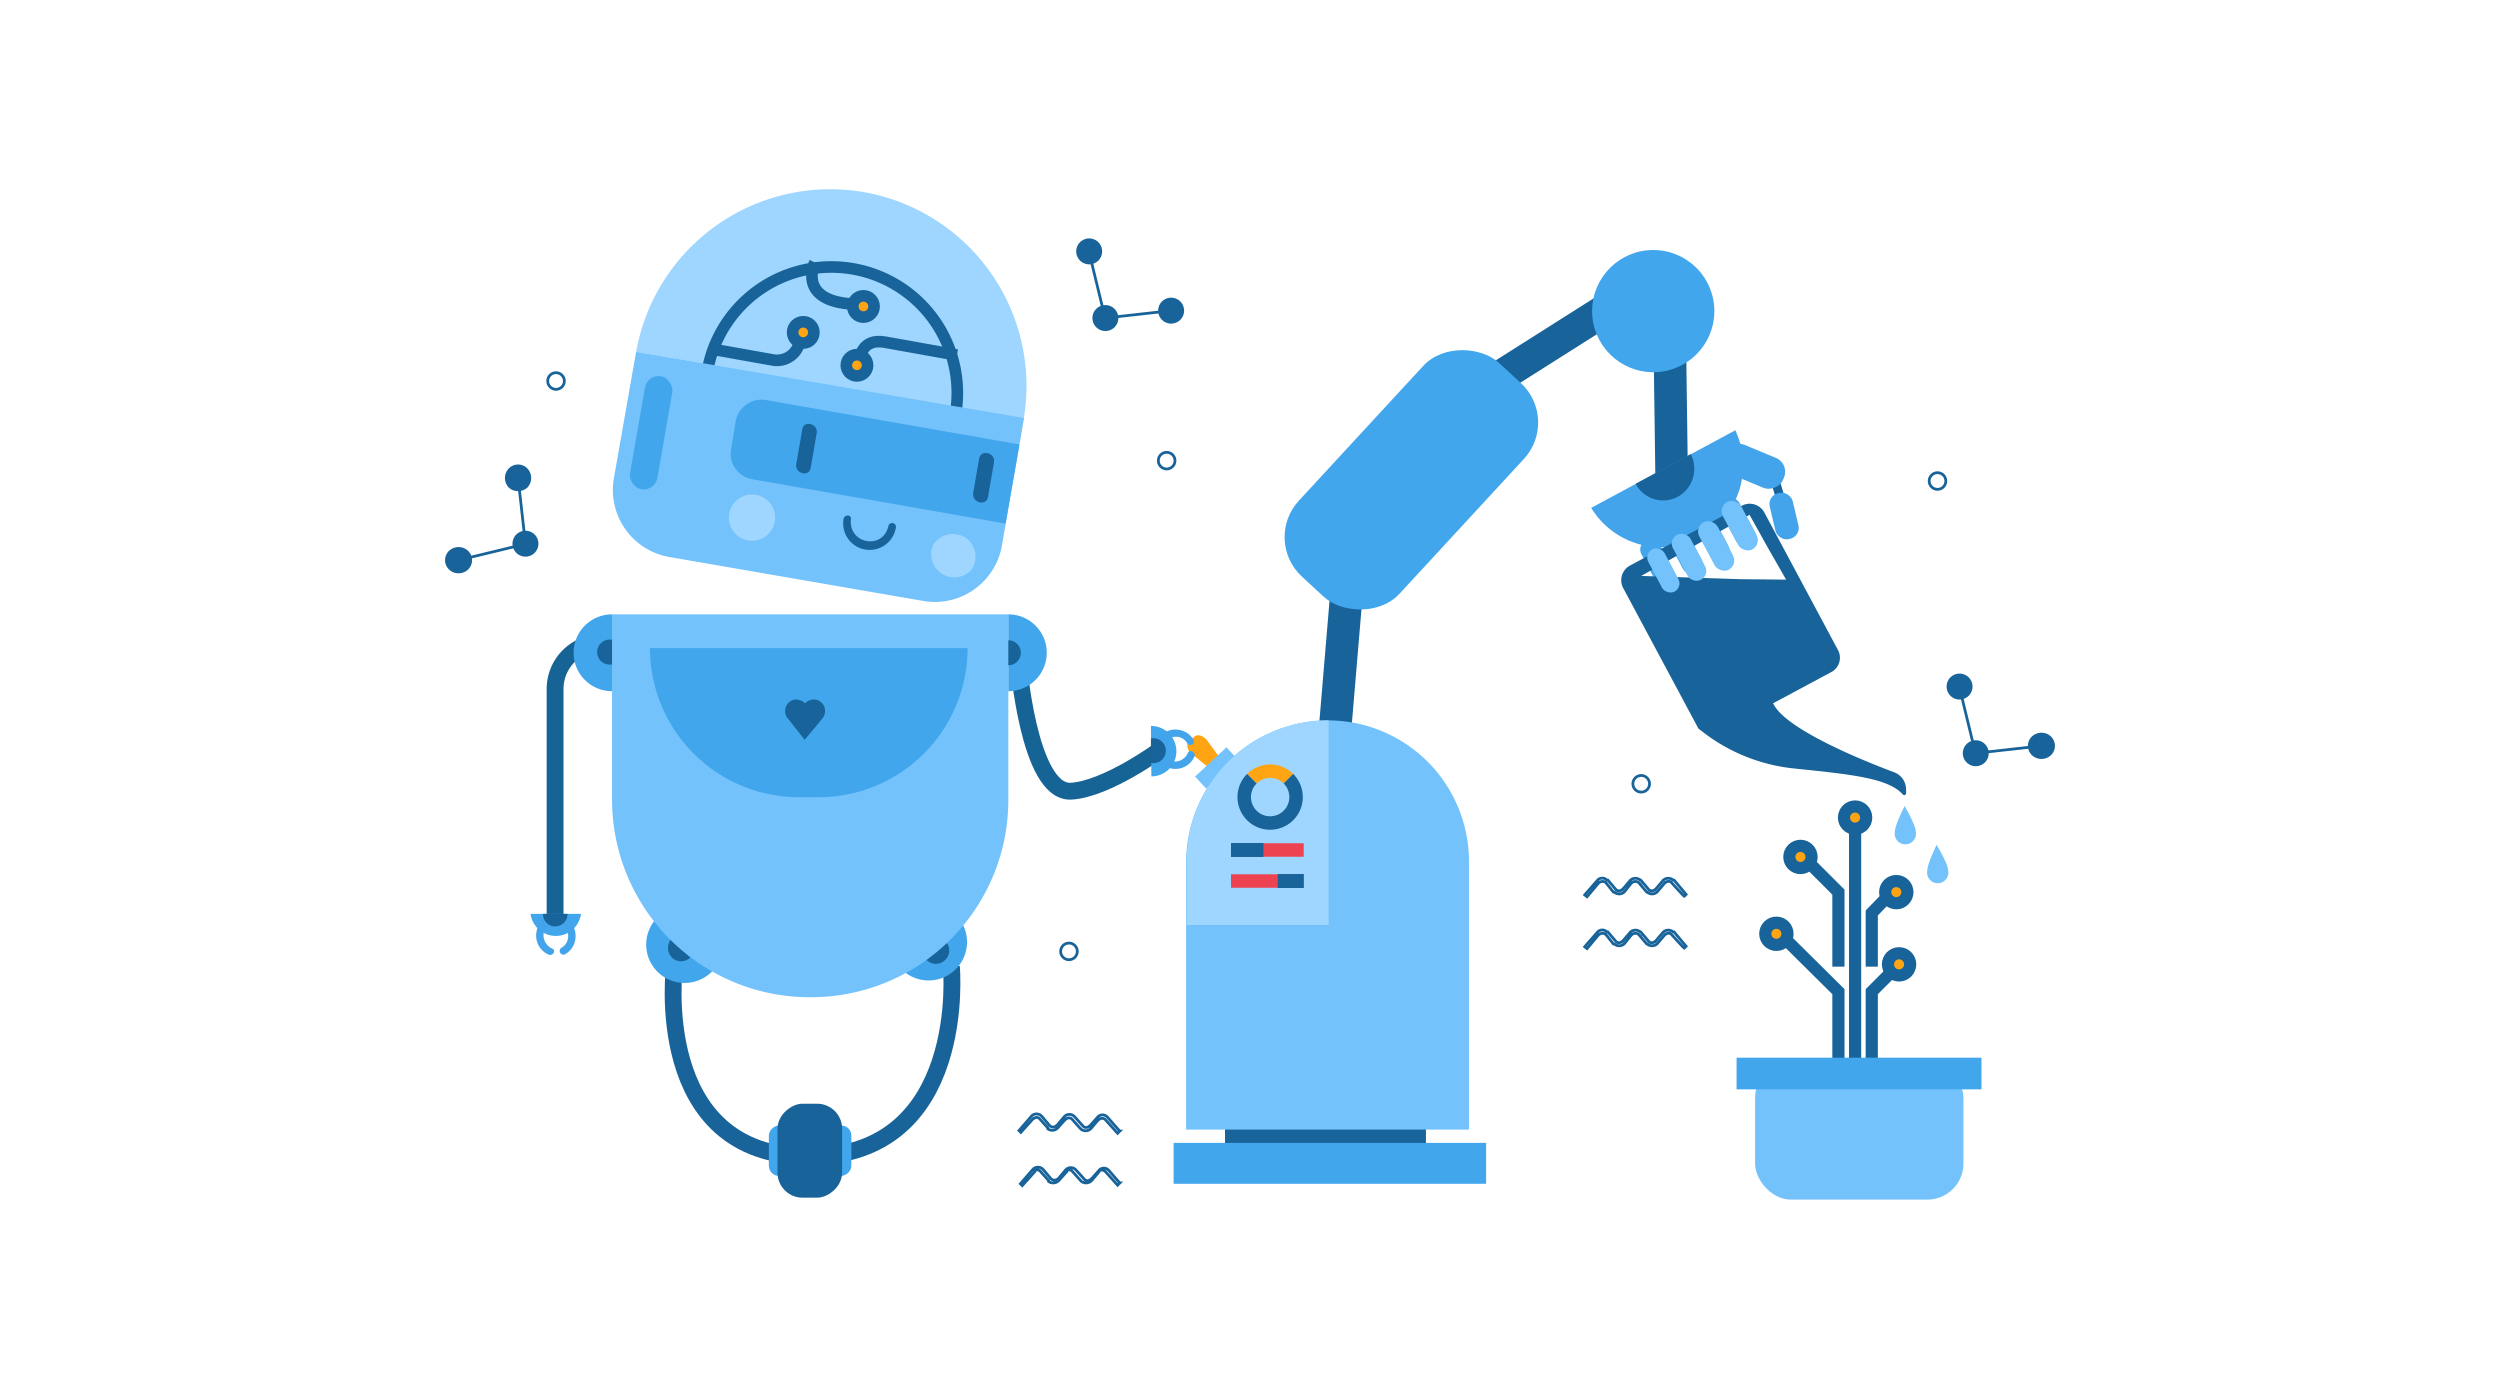 <svg id="Layer_1" data-name="Layer 1" xmlns="http://www.w3.org/2000/svg" viewBox="0 0 540 300"><defs><style>.cls-1,.cls-11,.cls-13,.cls-14,.cls-15,.cls-16,.cls-17,.cls-2,.cls-20,.cls-8,.cls-9{fill:none;}.cls-1,.cls-11,.cls-12,.cls-14,.cls-16,.cls-17,.cls-18,.cls-19,.cls-2,.cls-20,.cls-9{stroke:#186399;}.cls-1,.cls-11,.cls-12,.cls-13,.cls-14,.cls-15,.cls-16,.cls-17,.cls-18,.cls-19,.cls-2,.cls-20,.cls-8,.cls-9{stroke-miterlimit:10;}.cls-1{stroke-width:7.03px;}.cls-2{stroke-width:6.92px;}.cls-19,.cls-3{fill:#186399;}.cls-4{fill:#73c2fb;}.cls-5{fill:#42a6ed;}.cls-6{fill:#44a4eb;}.cls-12,.cls-18,.cls-7{fill:#ffa514;}.cls-8{stroke:#166395;}.cls-8,.cls-9{stroke-width:3.64px;}.cls-10{fill:#9ed6ff;}.cls-11,.cls-12{stroke-width:2.51px;}.cls-13{stroke:#ffa514;}.cls-13,.cls-14,.cls-15{stroke-width:2.91px;}.cls-15{stroke:#ed4250;}.cls-16{stroke-width:3.01px;}.cls-17,.cls-18{stroke-width:2.63px;}.cls-19,.cls-20{stroke-width:0.6px;}</style></defs><title>AI</title><line class="cls-1" x1="287.9" y1="163.1" x2="293" y2="102.5"/><line class="cls-2" x1="353.6" y1="62.6" x2="322.5" y2="82.3"/><line class="cls-1" x1="361.2" y1="112.4" x2="360.7" y2="75.5"/><rect class="cls-3" x="264.5" y="238.5" width="43.4" height="9.84" transform="translate(572.5 486.8) rotate(-180)"/><path class="cls-4" d="M256.2,155.6h61.1a0,0,0,0,1,0,0v57.8A30.7,30.7,0,0,1,286.7,244h0a30.5,30.5,0,0,1-30.5-30.5v-58A0,0,0,0,1,256.2,155.6Z" transform="translate(573.5 399.6) rotate(-180)"/><rect class="cls-4" x="379.1" y="229.3" width="45" height="29.82" rx="7.8" ry="7.8"/><rect class="cls-5" x="273.4" y="88.8" width="62.8" height="29.61" rx="11.6" ry="11.6" transform="translate(587.7 -50.1) rotate(132.7)"/><rect class="cls-3" x="382.5" y="99.1" width="1.9" height="9.68" transform="translate(780.5 92.3) rotate(163.2)"/><rect class="cls-5" x="373.1" y="106.7" width="4.5" height="11.61" rx="2.3" ry="2.3" transform="translate(759.6 35.9) rotate(152)"/><rect class="cls-5" x="367.4" y="109.7" width="4.5" height="11.61" rx="2.3" ry="2.3" transform="translate(750.3 44.3) rotate(152)"/><rect class="cls-5" x="361.7" y="112.8" width="4.5" height="11.61" rx="2.3" ry="2.3" transform="translate(740.9 52.6) rotate(152)"/><rect class="cls-5" x="356" y="115.8" width="4.5" height="11.61" rx="2.3" ry="2.3" transform="translate(731.6 61) rotate(152)"/><rect class="cls-6" x="375.1" y="93.6" width="7" height="13.9" rx="3.2" ry="3.2" transform="translate(140.5 411.6) rotate(-67.4)"/><rect class="cls-6" x="382.8" y="106.4" width="5.1" height="10.19" rx="2.4" ry="2.4" transform="translate(-15.3 91.6) rotate(-13.3)"/><path class="cls-6" d="M343.7,109.7a17.7,17.7,0,0,0,31.2-16.6v-.2"/><path class="cls-3" d="M353.3,104.5a6.7,6.7,0,0,0,9.1,2.8,6.9,6.9,0,0,0,2.8-9.2h0"/><path class="cls-3" d="M411.7,171.4a5.7,5.7,0,0,0-.1-1.8,3.9,3.9,0,0,0-2.5-2.8c-5.6-2.1-23.6-9.2-26.1-14.9l12.5-6.7a3.5,3.5,0,0,0,1.5-4.8l-15.9-29.7a3.6,3.6,0,0,0-4.8-1.5l-24.3,13a3.6,3.6,0,0,0-1.4,4.8l15.9,29.7.3.6.2.2.3.2h0a38.6,38.6,0,0,0,20.3,8.3c12.6,1.3,20.4,2.1,23.5,5.7A.4.4,0,0,0,411.7,171.4Zm-35.9-46.3-21.3-.7,15-8.5,8.4-4.7,3.9,7,4,7Z"/><rect class="cls-4" x="373.5" y="107.4" width="4.5" height="11.61" rx="2.3" ry="2.3" transform="translate(760.7 37.1) rotate(152)"/><rect class="cls-4" x="368.5" y="111.9" width="4.5" height="11.61" rx="2.3" ry="2.3" transform="translate(753.3 47.8) rotate(152)"/><rect class="cls-4" x="362.7" y="114.7" width="4.3" height="10.97" rx="2.1" ry="2.1" transform="translate(743.4 55.2) rotate(152)"/><rect class="cls-4" x="357.3" y="117.9" width="4" height="10.32" rx="2" ry="2" transform="translate(734.3 63.2) rotate(152)"/><circle class="cls-5" cx="357.1" cy="67.2" r="13.2"/><rect class="cls-5" x="253.5" y="246.9" width="67.5" height="8.84" transform="translate(574.5 502.6) rotate(-180)"/><path class="cls-7" d="M264,164.4l-3.2-4.4c-.8-1.1-2.1-1.5-2.8-.9l-1.1.9c-.8.7-.5,2.1.6,2.9l4.3,3.5a1.7,1.7,0,0,0,2.4.2h0C264.7,166.1,264.6,165.2,264,164.4Z"/><path class="cls-4" d="M411.4,174.1s-2.1,4.1-2.1,5.5a2.3,2.3,0,1,0,4.5,0C413.8,178.2,411.4,174.1,411.4,174.1Z"/><path class="cls-4" d="M418.3,182.5s-2,4.1-2,5.5a2.3,2.3,0,1,0,4.5,0C420.8,186.6,418.3,182.5,418.3,182.5Z"/><rect class="cls-4" x="258.9" y="164.6" width="9.3" height="3.55" transform="matrix(0.73, -0.68, 0.68, 0.73, -42.8, 223.64)"/><path class="cls-8" d="M219.9,142.4s2.2,28.9,11.4,28.5c7.7-.4,19.4-9,19.4-9"/><path class="cls-9" d="M145.7,208.5s-5.4,41.3,29.1,41.3,30.7-41,30.7-41"/><rect class="cls-5" x="162.8" y="246.3" width="10.9" height="4.43" rx="2.2" ry="2.2" transform="translate(416.8 80.3) rotate(90)"/><rect class="cls-5" x="176.2" y="246.3" width="10.9" height="4.43" rx="2.2" ry="2.2" transform="translate(430.2 66.9) rotate(90)"/><rect class="cls-3" x="164.7" y="241.6" width="20.3" height="13.96" rx="5.4" ry="5.4" transform="translate(423.5 73.7) rotate(90)"/><path class="cls-10" d="M137.4,76a42.6,42.6,0,0,1,49.2-34.5h0a42.5,42.5,0,0,1,34.5,49.1"/><path class="cls-5" d="M154.2,209.4a8.3,8.3,0,1,1-11.7-11.7"/><path class="cls-3" d="M149.1,206.8a2.8,2.8,0,0,1-4,0,3,3,0,0,1,0-4.1"/><path class="cls-5" d="M206.9,198.1a8.3,8.3,0,0,1-11.7,11.7"/><path class="cls-3" d="M204.2,203.3a2.8,2.8,0,0,1,0,4,2.8,2.8,0,0,1-4.1,0"/><path class="cls-4" d="M132.1,132.7h85.7a0,0,0,0,1,0,0v40.1a42.6,42.6,0,0,1-42.6,42.6h-.3a42.7,42.7,0,0,1-42.7-42.7V132.7a0,0,0,0,1,0,0Z"/><path class="cls-8" d="M119.9,199.7V148.8a10,10,0,0,1,10-10"/><path class="cls-5" d="M217.8,132.7a8.3,8.3,0,0,1,0,16.6"/><path class="cls-3" d="M217.8,138.3a2.7,2.7,0,0,1,0,5.4"/><path class="cls-5" d="M125.5,197.4a5.5,5.5,0,0,1-10.9,0"/><path class="cls-5" d="M132.2,149.3a8.3,8.3,0,1,1,0-16.6"/><path class="cls-11" d="M206.6,88.3V88A27.2,27.2,0,0,0,153,79.1"/><path class="cls-11" d="M176,56.7s-4.1,8.5,8.7,9"/><path class="cls-11" d="M185.7,77.7s.2-4.7,5.4-3.8l15.6,2.8"/><path class="cls-11" d="M154.3,75.5l12.9,2.3a5,5,0,0,0,5.6-4.5"/><circle class="cls-12" cx="185.1" cy="78.9" r="2.3"/><circle class="cls-12" cx="173.5" cy="71.8" r="2.3"/><circle class="cls-12" cx="186.5" cy="66.2" r="2.3"/><path class="cls-4" d="M221.2,90.3l-4.8,27.6a14.7,14.7,0,0,1-17,11.9l-54.9-9.5a14.7,14.7,0,0,1-11.9-17L137.4,76Z"/><path class="cls-5" d="M220.2,96l-3,17.1-54.8-9.6a5.6,5.6,0,0,1-4.5-6.4l1-6.1a5.7,5.7,0,0,1,6.5-4.6Z"/><path class="cls-3" d="M173.3,92.7l-1.3,7.5c-.4,2.1,2.8,2.9,3.1.9l1.3-7.5c.4-2.1-2.8-2.9-3.1-.9Z"/><path class="cls-3" d="M211.5,99l-1.3,7.5c-.3,2.1,2.8,2.9,3.2.9l1.3-7.5c.4-2.1-2.8-2.9-3.2-.9Z"/><path class="cls-5" d="M140.4,140H209a0,0,0,0,1,0,0v0a32.2,32.2,0,0,1-32.2,32.2h-4.2A32.2,32.2,0,0,1,140.4,140v0A0,0,0,0,1,140.4,140Z"/><path class="cls-3" d="M191.9,113.6c-1.2,5.3-8.7,3.9-8.1-1.5.1-1-1.4-1-1.6,0a5.7,5.7,0,0,0,11.3,1.9.8.8,0,0,0-1.6-.4Z"/><path class="cls-10" d="M157.9,109.7a5,5,0,0,0,8.3,5.4,5,5,0,1,0-8.3-5.4Z"/><path class="cls-10" d="M201.6,117.6a5,5,0,0,0,8.3,5.4,5,5,0,0,0-1.4-6.9A5.1,5.1,0,0,0,201.6,117.6Z"/><path class="cls-6" d="M122.1,206.1c3.9-2.3,2.4-8.6-2.3-8.3s-5.4,6.6-1.3,8.4c.9.4,1.7-.9.8-1.3-2.6-1.2-2.6-5,.4-5.5s4.2,3.8,1.6,5.3a.8.8,0,0,0,.8,1.4Z"/><path class="cls-3" d="M132.2,138.2a2.7,2.7,0,1,0,0,5.3"/><path class="cls-3" d="M117.3,197.4a2.6,2.6,0,0,0,2.6,2.7,2.7,2.7,0,0,0,2.7-2.7"/><path class="cls-3" d="M176.1,151.1a2.5,2.5,0,0,1,1.6,4l-1.3,1.6-2.6,3.1-2.5-3.2-1.2-1.5a2.5,2.5,0,0,1,1.6-4h.2a2.8,2.8,0,0,1,2,.8,2.7,2.7,0,0,1,1.9-.8Z"/><rect class="cls-5" x="137.7" y="81" width="6" height="24.76" rx="3" ry="3" transform="translate(18.1 -22.7) rotate(9.9)"/><path class="cls-5" d="M248.6,156.8a5.5,5.5,0,0,1,5.5,5.4,5.4,5.4,0,0,1-5.4,5.5"/><path class="cls-6" d="M257.8,159.8c-2.3-3.9-8.6-2.4-8.2,2.3s6.6,5.4,8.4,1.3c.4-.9-1-1.7-1.4-.8-1.1,2.6-5,2.6-5.4-.4s3.7-4.3,5.3-1.6c.5.8,1.8,0,1.3-.8Z"/><path class="cls-3" d="M248.6,164.8a2.7,2.7,0,1,0,0-5.3"/><path class="cls-10" d="M287,199.8V155.6h0a30.6,30.6,0,0,0-30.7,30.7v13.5"/><path class="cls-13" d="M278.3,168.2a5.6,5.6,0,0,0-7.9,0"/><path class="cls-14" d="M270.4,168.2a5.6,5.6,0,1,0,7.9,0"/><line class="cls-15" x1="265.9" y1="183.6" x2="281.6" y2="183.6"/><line class="cls-16" x1="265.9" y1="183.6" x2="272.9" y2="183.6"/><line class="cls-15" x1="265.9" y1="190.3" x2="281.6" y2="190.3"/><line class="cls-16" x1="276" y1="190.3" x2="281.6" y2="190.3"/><line class="cls-17" x1="400.7" y1="179" x2="400.7" y2="231.4"/><polyline class="cls-17" points="404.3 208.8 404.3 197.2 407.5 193.9"/><polyline class="cls-17" points="397.1 208.8 397.1 192.7 390.9 186.5"/><polyline class="cls-17" points="404.3 231.4 404.3 214.2 408.5 210"/><polyline class="cls-17" points="397.1 231.4 397.1 214.2 385.8 203"/><circle class="cls-18" cx="400.7" cy="176.6" r="2.4"/><circle class="cls-18" cx="388.9" cy="185.1" r="2.4"/><circle class="cls-18" cx="409.6" cy="192.7" r="2.4"/><circle class="cls-18" cx="410.2" cy="208.3" r="2.4"/><circle class="cls-18" cx="383.7" cy="201.7" r="2.4"/><path class="cls-19" d="M240.5,66.9a2.5,2.5,0,1,0,0,3.6A2.5,2.5,0,0,0,240.5,66.9Z"/><path class="cls-19" d="M254.7,65.3a2.5,2.5,0,1,0,0,3.6A2.5,2.5,0,0,0,254.7,65.3Z"/><path class="cls-19" d="M237,52.5a2.5,2.5,0,1,0,0,3.6A2.5,2.5,0,0,0,237,52.5Z"/><polyline class="cls-20" points="235.2 54.3 238.7 68.7 252.9 67.1"/><path class="cls-19" d="M428.5,160.9a2.5,2.5,0,1,0,0,3.6A2.5,2.5,0,0,0,428.5,160.9Z"/><path class="cls-19" d="M442.8,159.3a2.7,2.7,0,0,0-3.7,0,2.5,2.5,0,0,0,0,3.6,2.7,2.7,0,0,0,3.7,0A2.5,2.5,0,0,0,442.8,159.3Z"/><path class="cls-19" d="M425,146.5a2.5,2.5,0,1,0,0,3.6A2.5,2.5,0,0,0,425,146.5Z"/><polyline class="cls-20" points="423.2 148.3 426.7 162.7 441 161.1"/><path class="cls-19" d="M111.7,115.7a2.5,2.5,0,1,0,3.6,0A2.5,2.5,0,0,0,111.7,115.7Z"/><path class="cls-19" d="M110.1,101.4a2.7,2.7,0,0,0,0,3.7,2.7,2.7,0,0,0,3.6,0,2.7,2.7,0,0,0,0-3.7A2.5,2.5,0,0,0,110.1,101.4Z"/><path class="cls-19" d="M97.2,119.2a2.5,2.5,0,0,0,0,3.6,2.7,2.7,0,0,0,3.7,0,2.5,2.5,0,0,0,0-3.6A2.7,2.7,0,0,0,97.2,119.2Z"/><polyline class="cls-20" points="99 121 113.5 117.5 111.9 103.2"/><path class="cls-20" d="M241.9,255.5l-.5.5-2.6-2.9a1.1,1.1,0,0,0-1.4-.2v.2l-1.6,1.9a1.7,1.7,0,0,1-2.2.2l-.2-.2-1.7-1.9a.9.9,0,0,0-1.3-.2v.2l-1.7,1.9a1.7,1.7,0,0,1-2.2.2V255l-1.7-1.9a.9.9,0,0,0-1.3-.2v.2l-2.7,3-.4-.4,2.6-3a1.5,1.5,0,0,1,2.2-.2l.2.2,1.6,1.9a1.1,1.1,0,0,0,1.4.1h.1l1.6-1.9a1.5,1.5,0,0,1,2.2-.2l.2.2,1.7,1.9a.9.9,0,0,0,1.3.1h.1l1.7-1.9a1.4,1.4,0,0,1,2.1-.2l.2.2S241.8,255.5,241.9,255.5Z"/><path class="cls-20" d="M241.9,244.3l-.5.5-2.6-2.9a1,1,0,0,0-1.4-.1h-.1l-1.6,1.9a1.6,1.6,0,0,1-2.2.2l-.2-.2-1.7-1.9a.9.9,0,0,0-1.3-.1h-.1l-1.7,1.9a1.6,1.6,0,0,1-2.2.2v-.2l-1.7-1.9a.9.9,0,0,0-1.3-.1h-.1l-2.7,3-.4-.4,2.6-3a1.5,1.5,0,0,1,2.2-.2l.2.2,1.6,1.9a1,1,0,0,0,1.4.1h.1l1.6-1.9a1.5,1.5,0,0,1,2.2-.2l.2.2,1.7,1.9a.9.9,0,0,0,1.3.1h.1l1.7-1.9a1.4,1.4,0,0,1,2.1-.2l.2.2S241.8,244.3,241.9,244.3Z"/><path class="cls-20" d="M364.2,204.4l-.4.4c-.1,0-2.7-2.9-2.7-2.9a.9.9,0,0,0-1.3-.1h-.1l-1.7,2a1.6,1.6,0,0,1-2.2.1h-.1l-1.7-2a1.1,1.1,0,0,0-1.4-.1h-.1l-1.6,2a1.6,1.6,0,0,1-2.2.1h-.2l-1.6-2a1.1,1.1,0,0,0-1.4-.1h-.1l-2.6,3.1-.5-.4,2.7-3.1a1.4,1.4,0,0,1,2.1-.1h.2l1.7,2a.9.9,0,0,0,1.3.1h.1l1.7-2a1.6,1.6,0,0,1,2.2-.1h.1l1.7,2a.9.9,0,0,0,1.3.1h.1l1.7-2a1.6,1.6,0,0,1,2.2-.1h.2Z"/><path class="cls-20" d="M364.2,193.2l-.4.4c-.1,0-2.7-2.9-2.7-2.9a.9.9,0,0,0-1.3-.1h-.1l-1.7,2a1.6,1.6,0,0,1-2.2.1h-.1l-1.7-2a1.1,1.1,0,0,0-1.4-.1h-.1l-1.6,2a1.6,1.6,0,0,1-2.2.1h-.2l-1.6-2a1.1,1.1,0,0,0-1.4-.1h-.1l-2.6,3.1-.5-.4,2.7-3.1a1.4,1.4,0,0,1,2.1-.1h.2l1.7,2a.9.9,0,0,0,1.3.1h.1l1.7-2a1.6,1.6,0,0,1,2.2-.1h.1l1.7,2a.9.9,0,0,0,1.3.1h.1l1.7-2a1.6,1.6,0,0,1,2.2-.1h.2Z"/><rect class="cls-5" x="375.1" y="228.4" width="52.9" height="6.84" transform="translate(803.1 463.7) rotate(-180)"/><circle class="cls-20" cx="120.1" cy="82.3" r="1.8"/><circle class="cls-20" cx="252" cy="99.5" r="1.8"/><circle class="cls-20" cx="230.9" cy="205.5" r="1.8"/><circle class="cls-20" cx="354.5" cy="169.3" r="1.8"/><circle class="cls-20" cx="418.5" cy="103.9" r="1.8"/></svg>